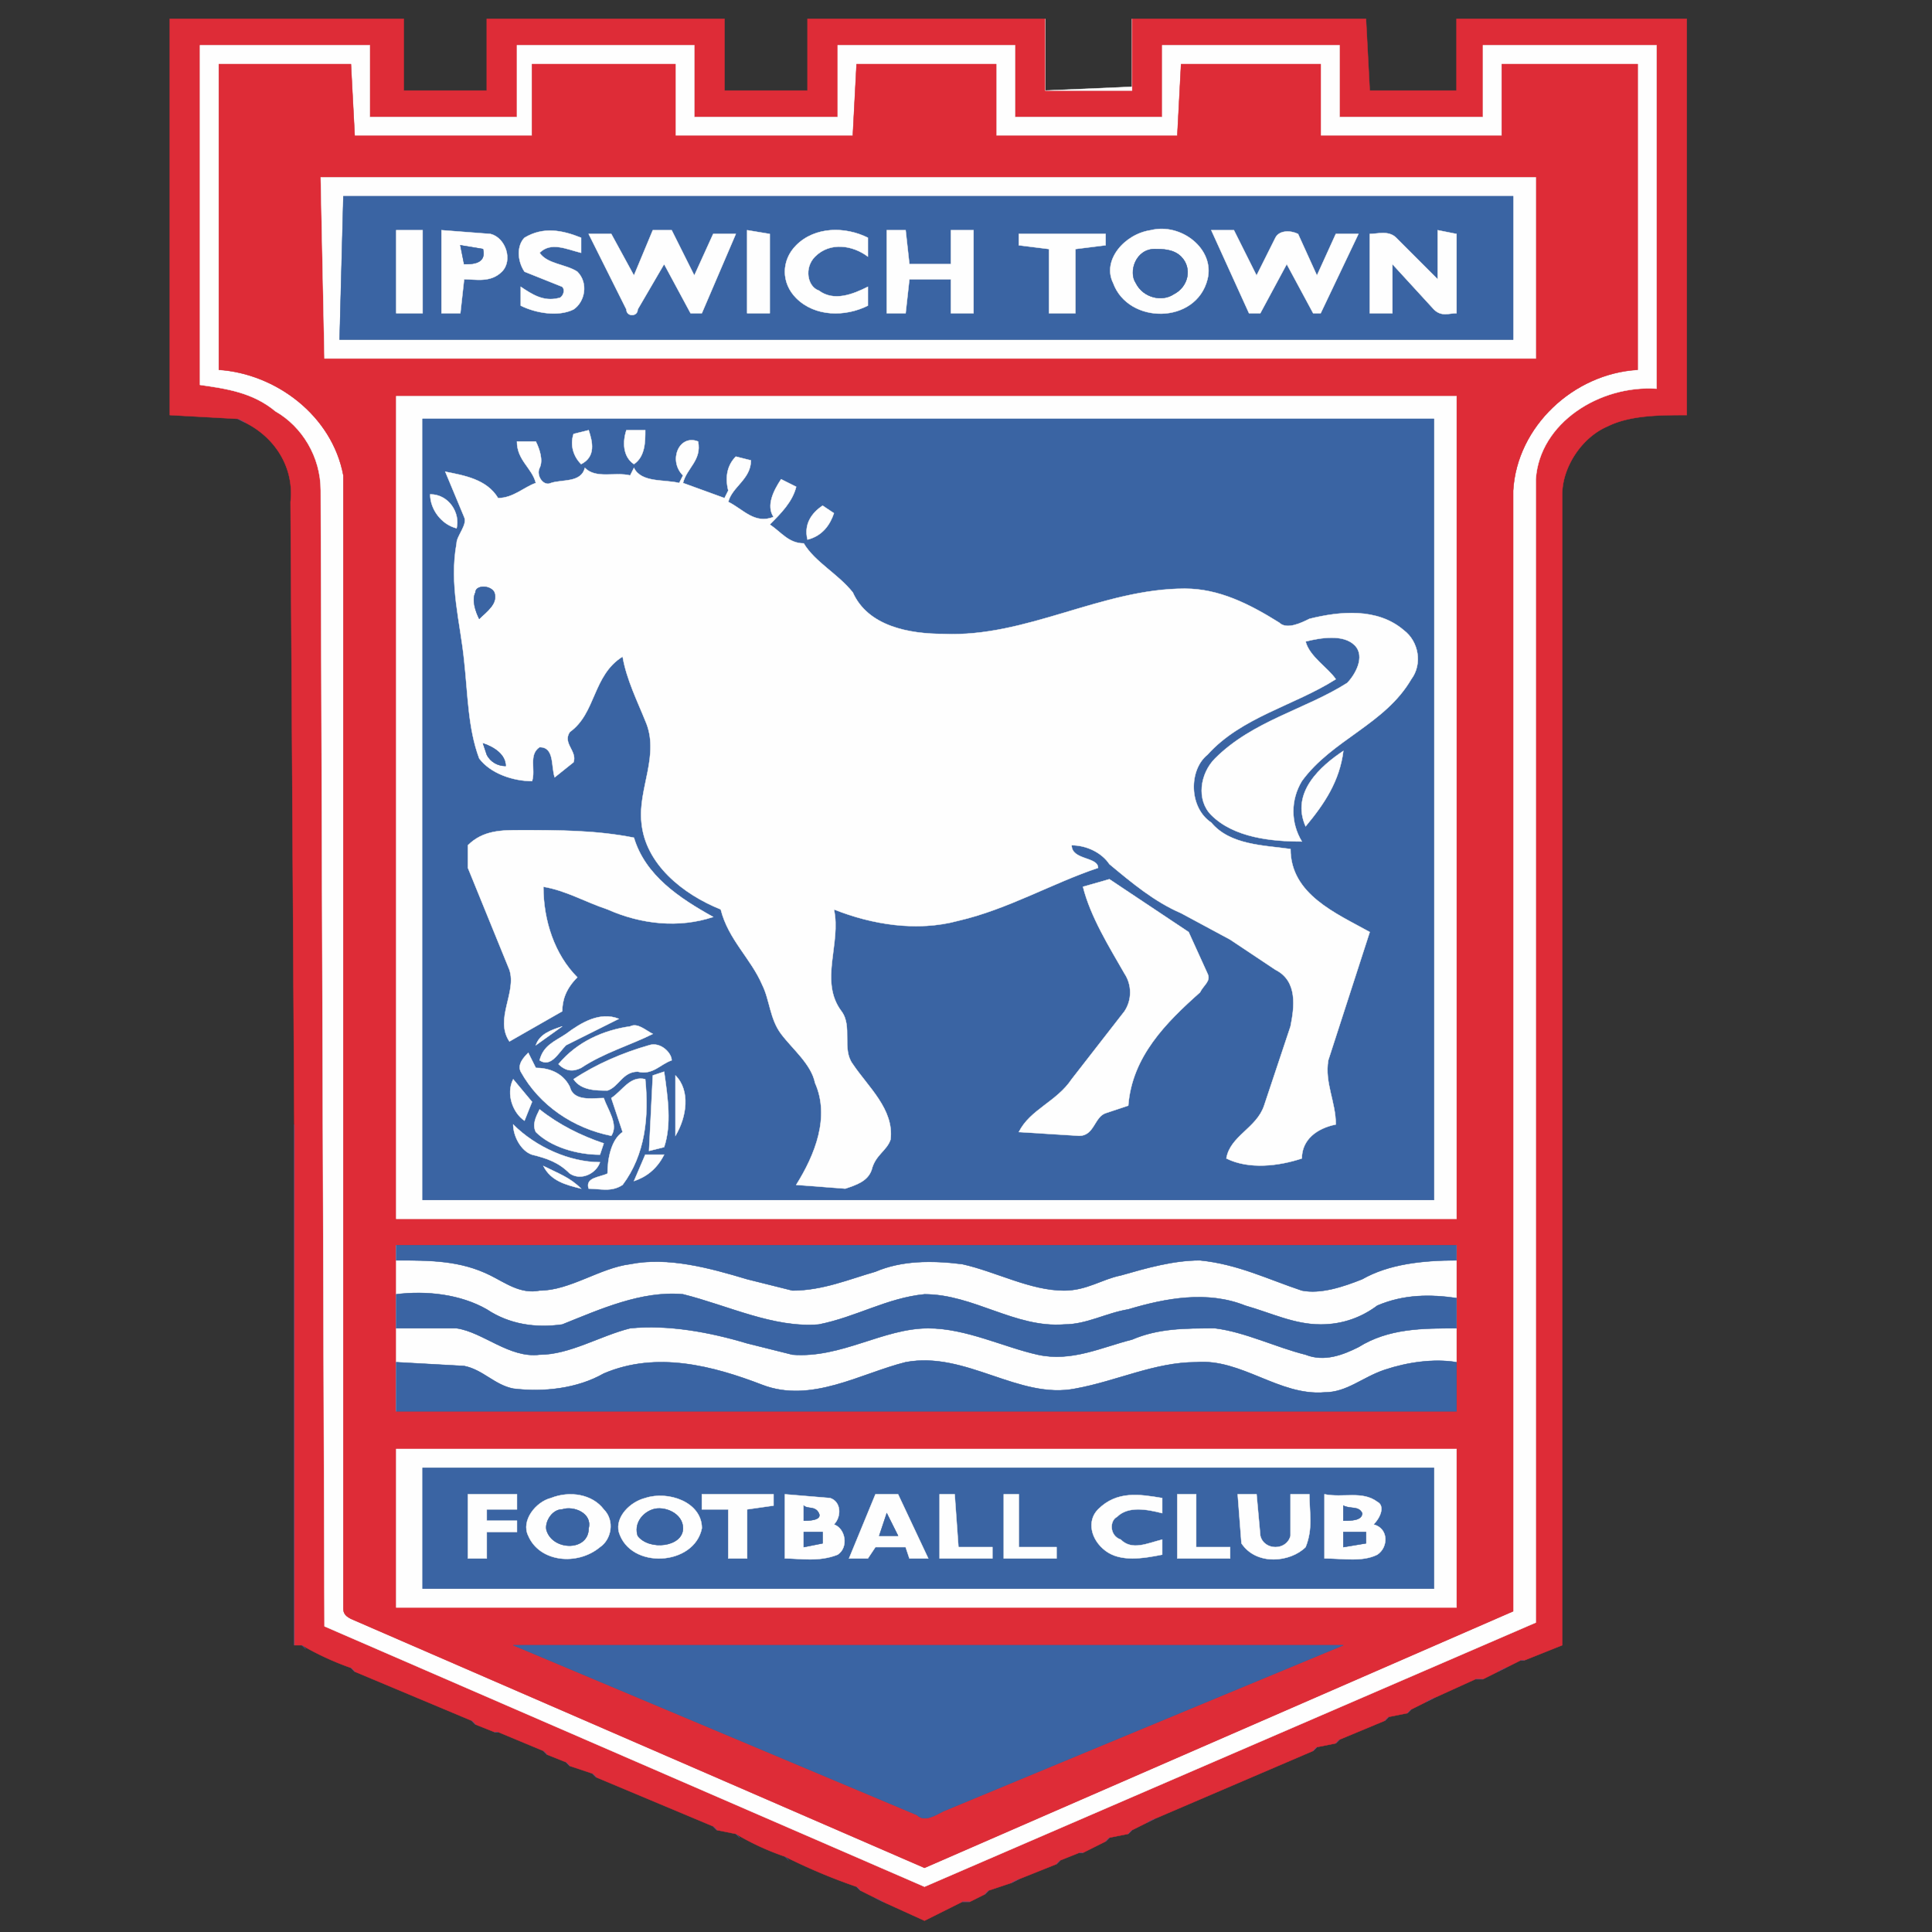 <svg xmlns="http://www.w3.org/2000/svg" fill="none" viewBox="0 0 512 512">
    <rect x="0" y="0" width="512" height="512" fill="#333333" stroke="none"/>
    <path fill="#DE2C37" stroke="#DE2C37" stroke-width=".1" d="M45 5h62v19h22V5h63v19h22V5h63v19h23V5h62l1 19h23V5h61v105c-7 0-15 0-21 3-7 3-12 11-12 18v305l-10 4h-1l-4 2-2 1-4 2h-2l-11 5-2 1-4 2-1 1-5 1-1 1-12 5-1 1-5 1-1 1-42 18-2 1-4 2-1 1-5 1-1 1-6 3h-1l-5 2-1 1-10 4-2 1-6 2-1 1-4 2h-2l-10 5-11-5-2-1-4-2-1-1a153 153 0 0 1-19-8 69 69 0 0 1-13-6l-5-1-1-1-31-13-1-1-6-2-1-1-5-2-1-1-12-5h-1l-5-2-1-1-31-13-1-1a76 76 0 0 1-13-6h-2V298l-1-165c1-9-4-17-12-21l-2-1-18-1V5Zm8 7v90c7 1 14 2 20 7 7 4 12 12 12 21l1 301 159 69 162-70V127c1-15 17-25 32-24V12h-46v19h-38V12h-47v19h-39V12h-47v19h-38V12h-47v19H98V12H53Z"/>
    <path fill="#FEFEFE" stroke="#FEFEFE" stroke-width=".1" d="M277 5v19l23-1V5v19h-23V5Z"/>
    <path fill="#FEFEFE" stroke="#FEFEFE" stroke-width=".1" d="M53 12h45v19h39V12h47v19h38V12h47v19h39V12h47v19h38V12h46v91c-15-1-31 9-32 24v303l-162 70-159-69-1-301c0-9-5-17-12-21-6-5-13-6-20-7V12Zm5 5v81c15 1 30 12 33 28v300c0 1 0 2 2 3l152 66 156-68V130c1-17 16-31 33-32V17h-36v19h-48V17h-37l-1 19h-48V17h-37l-1 19h-47V17h-38v19H94l-1-19H58Z"/>
    <path fill="#DE2C37" stroke="#DE2C37" stroke-width=".1" d="M58 17h35l1 19h47V17h38v19h47l1-19h37v19h48l1-19h37v19h48V17h36v81c-17 1-32 15-33 32v297l-156 68-152-66c-2-1-2-2-2-3V126c-3-16-18-27-33-28V17Zm27 30 1 48h321V47H85Zm20 58v218h281V105H105Zm0 225v44h281v-44H105Zm0 54v42h281v-42H105Zm31 52 107 45c2 2 5 0 7-1l106-44H136Z"/>
    <path fill="#FEFEFE" stroke="#FEFEFE" stroke-width=".1" d="M85 47h322v48H86l-1-48Zm6 5-1 38h311V52H91Z"/>
    <path fill="#3A64A3" stroke="#3A64A3" stroke-width=".1" d="M91 52h310v38H90l1-38Zm48 11c-2 2-2 6 0 9l10 4c1 1 0 3-1 3-4 1-7-1-10-3v5c4 2 10 3 14 1 3-2 4-7 1-10-3-2-8-2-10-5 3-3 7-1 11 0v-4c-5-2-10-3-15 0Zm72 2c-4 4-4 10 0 14 5 5 13 5 19 2v-5c-4 2-9 4-13 1-3-1-4-6-1-9 4-4 10-3 14 0v-5c-6-3-14-3-19 2Zm94-4c-7 1-13 8-10 14 4 11 22 11 25-1 2-8-7-15-15-13Zm-200 0v22h7V61h-7Zm12 0v22h5l1-9c3 0 7 1 10-2s1-9-3-10l-13-1Zm39 1 10 20c0 2 3 2 3 0l7-12 7 13h3l9-21h-6l-5 11-6-12h-5l-5 12-6-11h-6Zm42-1v22h6V62l-6-1Zm37 0v22h5l1-9h11v9h6V61h-6v9h-11l-1-9h-5Zm35 1v3l8 1v17h7V66l8-1v-3h-23Zm51-1 10 22h3l7-13 7 13h2l10-21h-6l-5 11-5-11c-2-1-5-1-6 1l-5 10-6-12h-6Zm42 1v21h6V70l11 12c2 2 4 1 6 1V62l-5-1v13l-11-11c-2-2-5-1-7-1Z"/>
    <path fill="#FEFEFE" stroke="#FEFEFE" stroke-width=".1" d="M139 63c5-3 10-2 15 0v4c-4-1-8-3-11 0 2 3 7 3 10 5 3 3 2 8-1 10-4 2-10 1-14-1v-5c3 2 6 4 10 3 1 0 2-2 1-3l-10-4c-2-3-2-7 0-9Zm72 2c5-5 13-5 19-2v5c-4-3-10-4-14 0-3 3-2 8 1 9 4 3 9 1 13-1v5c-6 3-14 3-19-2-4-4-4-10 0-14Zm94-4c8-2 17 5 15 13-3 12-21 12-25 1-3-6 3-13 10-14Zm1 5c-5 0-7 6-5 9 2 4 7 5 10 3 4-2 5-7 2-10-2-2-5-2-7-2Zm-201-5h7v22h-7V61Zm12 0 13 1c4 1 6 7 3 10s-7 2-10 2l-1 9h-5V61Zm5 4 1 5c2 0 6 0 5-4l-6-1Zm34-3h6l6 11 5-12h5l6 12 5-11h6l-9 21h-3l-7-13-7 12c0 2-3 2-3 0l-10-20Zm42-1 6 1v21h-6V61Zm37 0h5l1 9h11v-9h6v22h-6v-9h-11l-1 9h-5V61Zm35 1h23v3l-8 1v17h-7V66l-8-1v-3Zm51-1h6l6 12 5-10c1-2 4-2 6-1l5 11 5-11h6l-10 21h-2l-7-13-7 13h-3l-10-22Zm42 1c2 0 5-1 7 1l11 11V61l5 1v21c-2 0-4 1-6-1l-11-12v13h-6V62Z"/>
    <path fill="#3A64A3" stroke="#3A64A3" stroke-width=".1" d="m122 65 6 1c1 4-3 4-5 4l-1-5Zm184 1c2 0 5 0 7 2 3 3 2 8-2 10-3 2-8 1-10-3-2-3 0-9 5-9Z"/>
    <path fill="#FEFEFE" stroke="#FEFEFE" stroke-width=".1" d="M105 105h281v218H105V105Zm7 6v207h268V111H112Z"/>
    <path fill="#3A64A3" stroke="#3A64A3" stroke-width=".1" d="M112 111h268v207H112V111Zm40 4c-1 3 0 6 2 8 4-2 3-6 2-9l-4 1Zm14-1c-1 3-1 7 2 9 3-2 3-6 3-9h-5Zm-29 3c0 5 4 7 5 11-3 1-6 4-10 4-3-5-9-6-14-7l5 12c1 2-2 5-2 7-2 11 1 21 2 31 1 9 1 18 4 26 3 4 9 6 14 6 1-3-1-7 2-9 4 0 3 5 4 8l5-4c1-3-3-5-1-8 7-5 6-15 14-20 1 6 4 12 6 17 4 9-2 18-1 27 1 11 11 19 21 23 2 8 8 13 11 20 2 4 2 9 5 13s8 8 9 13c4 9 0 19-5 27l13 1c3-1 6-2 7-5 1-4 4-5 5-8 1-8-6-14-10-20-3-4 0-10-3-14-6-8 0-18-2-27 10 4 22 6 33 3 13-3 25-10 37-14 0-3-7-2-7-6 4 0 8 2 10 5 6 5 12 10 19 13l13 7 12 8c6 3 5 10 4 15l-7 21c-2 6-9 8-10 14 6 3 14 2 20 0 0-5 4-8 9-9 0-6-3-11-2-17l11-34c-9-5-21-10-21-22-7-1-16-1-21-7-6-4-6-14-1-18 9-10 23-13 34-20-2-3-7-6-8-10 4-1 10-2 13 1s0 8-2 10c-11 7-25 10-35 20-4 4-5 11-1 15 6 6 16 7 24 7-3-5-3-11 0-16 8-11 22-15 29-27 3-4 2-10-2-13-7-6-17-5-25-3-2 1-6 3-8 1-8-5-16-9-25-9-22 0-42 13-64 12-9 0-20-2-24-11-4-5-10-8-13-13-4 0-6-3-9-5 3-3 6-6 7-10l-4-2c-2 3-4 7-2 10-5 2-8-2-12-4 1-4 6-6 6-11l-4-1c-2 2-3 5-2 9l-1 2-11-4c1-4 5-6 4-11-5-2-8 5-4 9l-1 2c-4-1-10 0-12-4l-1 2c-4-1-9 1-12-2-1 4-6 3-9 4-2 1-4-2-3-4s0-5-1-7h-5Zm-23 14c0 4 3 8 7 9 1-4-2-9-7-9Zm104 3c-3 2-5 5-4 9 4-1 6-4 7-7l-3-2Zm128 85c5-6 9-12 10-20-6 4-14 11-10 20Zm-222 5v6l11 27c2 6-4 13 0 19l14-8c0-3 1-6 4-9-6-6-9-15-9-24 6 1 11 4 17 6 9 4 19 5 28 2-9-5-18-11-21-21-10-2-20-2-30-2-5 0-10 0-14 4Zm163 11c2 8 7 16 11 23 2 3 2 7 0 10l-14 18c-4 6-11 8-14 14l16 1c4 0 4-5 7-6l6-2c1-13 10-22 19-30 1-2 3-3 2-5l-5-11-21-14-7 2Zm-137 39c-3 2-6 3-7 7 3 2 5-2 7-4l14-7c-5-2-10 1-14 4Zm-8 3 7-5c-3 1-6 2-7 5Zm25-5c-7 1-14 4-19 10 2 2 4 2 6 1 6-4 13-6 19-9-2-1-4-3-6-2Zm5 5c-7 2-14 5-20 9 2 3 6 3 9 3 3-1 4-5 8-5 4 1 6-2 9-3 0-2-3-5-6-4Zm-34 7c5 9 14 15 24 17 2-3-1-7-2-10-3 0-8 1-9-3-2-4-6-5-9-5l-2-4c-1 1-3 3-2 5Zm35 1-1 20 4-1c2-6 1-13 0-20l-3 1Zm6 0v16c3-5 4-12 0-16Zm-43 1c-2 4 0 9 3 11l2-5-5-6Zm26 5 3 9c-3 2-4 7-4 11-2 1-6 1-5 4 3 0 6 1 9-1 6-8 7-18 6-28-4-1-6 3-9 5Zm-20 9c4 4 11 6 17 6l1-3c-6-2-12-5-17-9-1 2-2 4-1 6Zm-6-2c0 3 2 7 5 8 4 1 7 2 10 5 3 2 7 0 8-3-8 0-17-4-23-10Zm35 8-3 7c3-1 6-3 8-7h-5Zm-27 3c2 4 6 5 10 6-3-3-6-4-10-6Z"/>
    <path stroke="#3A64A3" stroke-width=".1" d="m63 111 2 1"/>
    <path fill="#FEFEFE" stroke="#FEFEFE" stroke-width=".1" d="m152 115 4-1c1 3 2 7-2 9-2-2-3-5-2-8Zm14-1h5c0 3 0 7-3 9-3-2-3-6-2-9Z"/>
    <path fill="#FEFEFE" stroke="#FEFEFE" stroke-width=".1" d="M137 117h5c1 2 2 5 1 7s1 5 3 4c3-1 8 0 9-4 3 3 8 1 12 2l1-2c2 4 8 3 12 4l1-2c-4-4-1-11 4-9 1 5-3 7-4 11l11 4 1-2c-1-4 0-7 2-9l4 1c0 5-5 7-6 11 4 2 7 6 12 4-2-3 0-7 2-10l4 2c-1 4-4 7-7 10 3 2 5 5 9 5 3 5 9 8 13 13 4 9 15 11 24 11 22 1 42-12 64-12 9 0 17 4 25 9 2 2 6 0 8-1 8-2 18-3 25 3 4 3 5 9 2 13-7 12-21 16-29 27-3 5-3 11 0 16-8 0-18-1-24-7-4-4-3-11 1-15 10-10 24-13 35-20 2-2 5-7 2-10s-9-2-13-1c1 4 6 7 8 10-11 7-25 10-34 20-5 4-5 14 1 18 5 6 14 6 21 7 0 12 12 17 21 22l-11 34c-1 6 2 11 2 17-5 1-9 4-9 9-6 2-14 3-20 0 1-6 8-8 10-14l7-21c1-5 2-12-4-15l-12-8-13-7c-7-3-13-8-19-13-2-3-6-5-10-5 0 4 7 3 7 6-12 4-24 11-37 14-11 3-23 1-33-3 2 9-4 19 2 27 3 4 0 10 3 14 4 6 11 12 10 20-1 3-4 4-5 8-1 3-4 4-7 5l-13-1c5-8 9-18 5-27-1-5-6-9-9-13s-3-9-5-13c-3-7-9-12-11-20-10-4-20-12-21-23-1-9 5-18 1-27-2-5-5-11-6-17-8 5-7 15-14 20-2 3 2 5 1 8l-5 4c-1-3 0-8-4-8-3 2-1 6-2 9-5 0-11-2-14-6-3-8-3-17-4-26-1-10-4-20-2-31 0-2 3-5 2-7l-5-12c5 1 11 2 14 7 4 0 7-3 10-4-1-4-5-6-5-11Zm-11 40c-1 2 0 5 1 7 2-2 5-4 4-7-1-2-5-2-5 0Zm2 40 1 3c1 2 3 3 5 3 0-3-3-5-6-6Z"/>
    <path fill="#FEFEFE" stroke="#FEFEFE" stroke-width=".1" d="M114 131c5 0 8 5 7 9-4-1-7-5-7-9Zm104 3 3 2c-1 3-3 6-7 7-1-4 1-7 4-9Z"/>
    <path fill="#3A64A3" stroke="#3A64A3" stroke-width=".1" d="M126 157c0-2 4-2 5 0 1 3-2 5-4 7-1-2-2-5-1-7Zm2 40c3 1 6 3 6 6-2 0-4-1-5-3l-1-3Z"/>
    <path fill="#FEFEFE" stroke="#FEFEFE" stroke-width=".1" d="M346 219c-4-9 4-16 10-20-1 8-5 14-10 20Zm-222 5c4-4 9-4 14-4 10 0 20 0 30 2 3 10 12 16 21 21-9 3-19 2-28-2-6-2-11-5-17-6 0 9 3 18 9 24-3 3-4 6-4 9l-14 8c-4-6 2-13 0-19l-11-27v-6Zm163 11 7-2 21 14 5 11c1 2-1 3-2 5-9 8-18 17-19 30l-6 2c-3 1-3 6-7 6l-16-1c3-6 10-8 14-14l14-18c2-3 2-7 0-10-4-7-9-15-11-23Zm-137 39c4-3 9-6 14-4l-14 7c-2 2-4 6-7 4 1-4 4-5 7-7Zm-8 3c1-3 4-4 7-5l-7 5Z"/>
    <path fill="#FEFEFE" stroke="#FEFEFE" stroke-width=".1" d="M167 272c2-1 4 1 6 2-6 3-13 5-19 9-2 1-4 1-6-1 5-6 12-9 19-10Zm5 5c3-1 6 2 6 4-3 1-5 4-9 3-4 0-5 4-8 5-3 0-7 0-9-3 6-4 13-7 20-9Z"/>
    <path fill="#FEFEFE" stroke="#FEFEFE" stroke-width=".1" d="M138 284c-1-2 1-4 2-5l2 4c3 0 7 1 9 5 1 4 6 3 9 3 1 3 4 7 2 10-10-2-19-8-24-17Zm35 1 3-1c1 7 2 14 0 20l-4 1 1-20Zm6 0c4 4 3 11 0 16v-16Zm-43 1 5 6-2 5c-3-2-5-7-3-11Z"/>
    <path fill="#FEFEFE" stroke="#FEFEFE" stroke-width=".1" d="M162 291c3-2 5-6 9-5 1 10 0 20-6 28-3 2-6 1-9 1-1-3 3-3 5-4 0-4 1-9 4-11l-3-9Z"/>
    <path fill="#FEFEFE" stroke="#FEFEFE" stroke-width=".1" d="M142 300c-1-2 0-4 1-6 5 4 11 7 17 9l-1 3c-6 0-13-2-17-6Z"/>
    <path fill="#FEFEFE" stroke="#FEFEFE" stroke-width=".1" d="M136 298c6 6 15 10 23 10-1 3-5 5-8 3-3-3-6-4-10-5-3-1-5-5-5-8Z"/>
    <path fill="#3A64A3" stroke="#3A64A3" stroke-width=".1" d="M78 298v138-138Z"/>
    <path fill="#FEFEFE" stroke="#FEFEFE" stroke-width=".1" d="M171 306h5c-2 4-5 6-8 7l3-7Zm-27 3c4 2 7 3 10 6-4-1-8-2-10-6Zm-39 21v4c9 0 17 0 25 4 4 2 8 5 13 4 8 0 16-6 24-7 10-2 21 1 31 4l12 3c8 0 15-3 22-5 7-3 15-3 23-2 9 2 18 7 27 7 6 0 10-3 15-4 7-2 14-4 21-4 10 1 18 5 27 8 5 1 11-1 16-3 7-4 16-5 25-5v-4 31c-6-1-13 0-19 2s-10 6-16 6c-12 1-22-9-34-8-11 0-21 5-32 7-15 3-29-10-45-7-12 3-25 11-38 6s-28-9-42-3c-7 4-16 5-24 4-5-1-8-5-13-6l-18-1v13-44Zm0 13v9h16c7 1 14 8 22 7 8 0 16-5 24-7 10-1 21 1 31 4l12 3c13 1 24-7 36-7 10 0 20 5 29 7s17-2 25-4c7-3 14-3 22-3 8 1 16 5 24 7 5 2 10 0 14-2 8-5 17-5 26-5v-8c-7-1-14-1-21 2-4 3-9 5-15 5-7 0-13-3-20-5-10-4-21-2-31 1-6 1-11 4-17 4-13 1-24-8-37-8-10 1-18 6-28 8-12 1-24-5-36-8-11-1-22 4-32 8-7 1-14 0-20-4-7-4-16-5-24-4Z"/>
    <path fill="#3A64A3" stroke="#3A64A3" stroke-width=".1" d="M105 330h281v4c-9 0-18 1-25 5-5 2-11 4-16 3-9-3-17-7-27-8-7 0-14 2-21 4-5 1-9 4-15 4-9 0-18-5-27-7-8-1-16-1-23 2-7 2-14 5-22 5l-12-3c-10-3-21-6-31-4-8 1-16 7-24 7-5 1-9-2-13-4-8-4-16-4-25-4v-4Zm0 13c8-1 17 0 24 4 6 4 13 5 20 4 10-4 21-9 32-8 12 3 24 9 36 8 10-2 18-7 28-8 13 0 24 9 37 8 6 0 11-3 17-4 10-3 21-5 31-1 7 2 13 5 20 5 6 0 11-2 15-5 7-3 14-3 21-2v8c-9 0-18 0-26 5-4 2-9 4-14 2-8-2-16-6-24-7-8 0-15 0-22 3-8 2-16 6-25 4s-19-7-29-7c-12 0-23 8-36 7l-12-3c-10-3-21-5-31-4-8 2-16 7-24 7-8 1-15-6-22-7h-16v-9Z"/>
    <path fill="#3A64A3" stroke="#3A64A3" stroke-width=".1" d="m105 361 18 1c5 1 8 5 13 6 8 1 17 0 24-4 14-6 29-2 42 3s26-3 38-6c16-3 30 10 45 7 11-2 21-7 32-7 12-1 22 9 34 8 6 0 10-4 16-6s13-3 19-2v13H105v-13Z"/>
    <path fill="#FEFEFE" stroke="#FEFEFE" stroke-width=".1" d="M105 384h281v42H105v-42Zm7 5v32h268v-32H112Z"/>
    <path fill="#3A64A3" stroke="#3A64A3" stroke-width=".1" d="M112 389h268v32H112v-32Zm12 7v17h5v-7h8v-3h-8v-3h8v-4h-13Zm22 1c-4 1-8 6-6 10 3 7 13 8 19 3 3-2 4-7 1-10-3-4-9-5-14-3Zm25 0c-4 1-8 5-7 9 3 10 20 9 22-1 0-7-9-10-15-8Zm15-1v4h7v13h5v-13l7-1v-3h-19Zm22 0v17c4 0 9 1 14-1 3-2 2-7-1-8 2-2 2-6-1-7l-12-1Zm24 0-7 17h5l2-3h8l1 3h5l-8-17h-6Zm17 0v17h14v-3h-9l-1-14h-4Zm17 0v17h14v-3h-10v-14h-4Zm25 4c-3 3-2 8 2 11s10 2 15 1v-4c-4 1-8 3-11 0-3-1-3-5-1-6 3-3 8-2 12-1v-4c-6-1-12-2-17 3Zm21-4v17h14v-3h-9v-14h-5Zm16 0 1 13c4 6 13 5 17 1 2-5 1-9 1-14h-5v11c-1 4-7 4-8 0l-1-11h-5Zm23 0v17c5 0 10 1 14-1 3-2 3-7-1-8 2-2 3-5 1-6-4-3-9-1-14-2Z"/>
    <path fill="#FEFEFE" stroke="#FEFEFE" stroke-width=".1" d="M124 396h13v4h-8v3h8v3h-8v7h-5v-17Zm22 1c5-2 11-1 14 3 3 3 2 8-1 10-6 5-16 4-19-3-2-4 2-9 6-10Zm3 3c-3 0-5 4-4 6 2 5 11 5 11-1 1-4-4-6-7-5Zm22-3c6-2 15 1 15 8-2 10-19 11-22 1-1-4 3-8 7-9Zm2 3c-3 1-5 4-4 7 3 4 12 3 12-2 0-4-5-6-8-5Zm13-4h19v3l-7 1v13h-5v-13h-7v-4Zm22 0 12 1c3 1 3 5 1 7 3 1 4 6 1 8-5 2-10 1-14 1v-17Zm5 3v4c1 0 5 0 4-2s-3-1-4-2Zm0 7v4l5-1v-3h-5Zm19-10h6l8 17h-5l-1-3h-8l-2 3h-5l7-17Zm1 11h5l-3-6-2 6Zm16-11h4l1 14h9v3h-14v-17Zm17 0h4v14h10v3h-14v-17Zm25 4c5-5 11-4 17-3v4c-4-1-9-2-12 1-2 1-2 5 1 6 3 3 7 1 11 0v4c-5 1-11 2-15-1s-5-8-2-11Zm21-4h5v14h9v3h-14v-17Zm16 0h5l1 11c1 4 7 4 8 0v-11h5c0 5 1 9-1 14-4 4-13 5-17-1l-1-13Zm23 0c5 1 10-1 14 2 2 1 1 4-1 6 4 1 4 6 1 8-4 2-9 1-14 1v-17Zm5 3v4c2 0 5 0 5-2-1-2-3-1-5-2Zm0 7v4l6-1v-3h-6Z"/>
    <path fill="#3A64A3" stroke="#3A64A3" stroke-width=".1" d="M149 400c3-1 8 1 7 5 0 6-9 6-11 1-1-2 1-6 4-6Zm24 0c3-1 8 1 8 5 0 5-9 6-12 2-1-3 1-6 4-7Zm40-1c1 1 3 0 4 2s-3 2-4 2v-4Zm143 0c2 1 4 0 5 2 0 2-3 2-5 2v-4Zm-123 8 2-6 3 6h-5Zm-20-1h5v3l-5 1v-4Zm143 0h6v3l-6 1v-4Zm-220 30h220l-106 44c-2 1-5 3-7 1l-107-45Z"/>
    <path stroke="#3A64A3" stroke-width=".1" d="m80 436 1 1m322 3h1m-311 2 1 1m303 0 2-1m-8 3h2m-15 6 2-1m-7 4 1-1m-7 3 1-1m-243 1 1 1m5 2h1m222 3 1-1m-7 3 1-1m-205 1 1 1m5 2 1 1m6 2 1 1m146 12 2-1m-117 2 1 1m109 1 1-1m-105 1 1 1m97 1 1-1m-8 4h1m-79 1 1 1m71 1 1-1m-13 6 2-1m-43 2 1 1m33 1 1-1m-30 2 2 1m21 0h2"/>
</svg>
